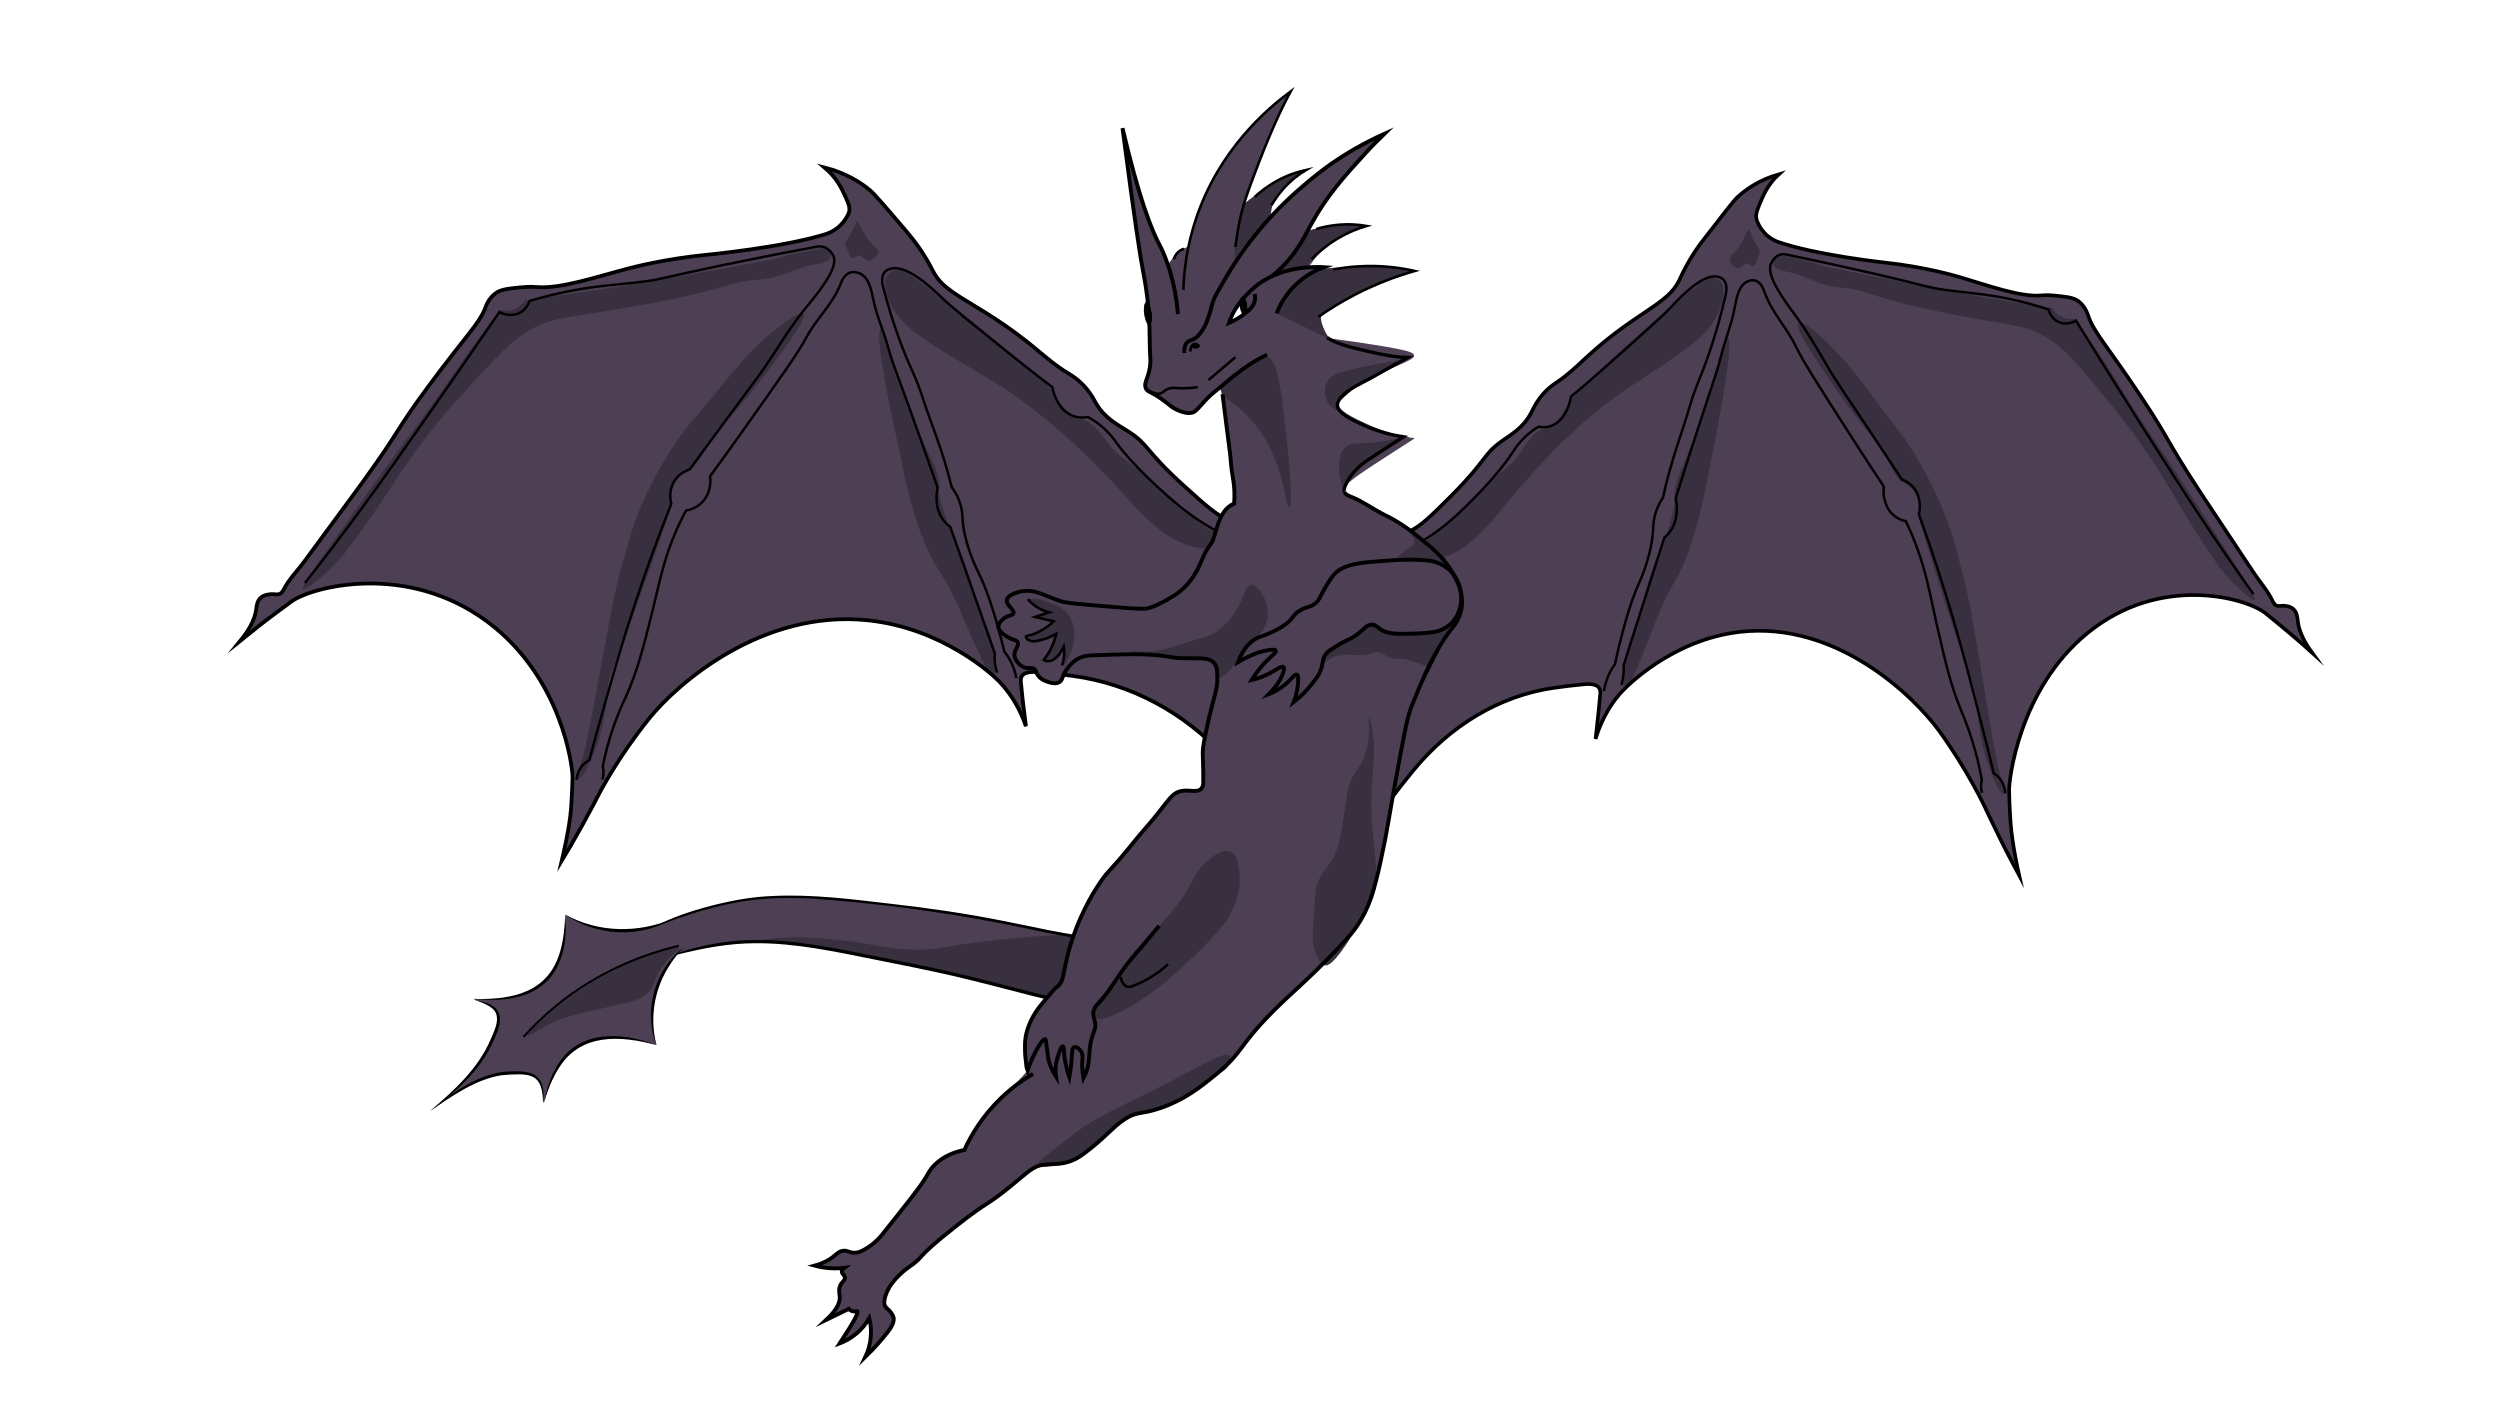 <?xml version="1.0" encoding="UTF-8"?>
<svg xmlns="http://www.w3.org/2000/svg" version="1.1" viewBox="0 0 1920 1080">
  <defs>
    <style>
      .cls-1 {
        stroke-width: 2px;
      }

      .cls-1, .cls-2, .cls-3, .cls-4, .cls-5, .cls-6, .cls-7, .cls-8 {
        fill: none;
        stroke: #000;
        stroke-miterlimit: 10;
      }

      .cls-9 {
        fill: #000;
      }

      .cls-9, .cls-10, .cls-11 {
        stroke-width: 0px;
      }

      .cls-2 {
        stroke-width: 1.6px;
      }

      .cls-3 {
        stroke-width: 1.9px;
      }

      .cls-10 {
        fill: #4d4054;
      }

      .cls-4 {
        stroke-width: 1.9px;
      }

      .cls-5 {
        stroke-width: 2.8px;
      }

      .cls-6 {
        stroke-width: 2.6px;
      }

      .cls-7 {
        stroke-width: 2.9px;
      }

      .cls-11 {
        fill: #38303e;
      }

      .cls-8 {
        stroke-width: 3px;
      }
    </style>
  </defs>
  <g id="tail">
    <path class="cls-10" d="M988.7,706.2c-31.7,36.1-79.6,61.3-128.4,65.1-1,0-2,.2-3,.2-3.7.1-7.7.3-11.4.2-2.2,0-6.5-.2-8.5-.3-14.9-1.1-29.8-4.2-44.2-7.8-25.1-6.5-49.1-12.9-74.2-18.3-10.5-2.3-26.7-5.5-37.4-7.7-34.3-6.5-68.8-15-103.6-14.4-6.6.1-13.2.6-19.9,1.4-58.1,7.1-109.6,36.8-154.8,73.1l-2.3-2.3c16.5-20.1,35.3-38.5,56.4-54.6,6.5-4.9,13.6-9.8,20.6-14.2,2.4-1.7,10.3-6.1,13-7.7,28.5-15.6,60-26.2,92.4-29.2,35-3.1,70.3,1.8,104.9,5.9,25.9,3.1,52.2,6.9,77.8,11.9,17.5,3.3,34.3,7.3,51.5,10.3,5.7,1,11.4,1.9,17.2,2.6l4.1.4,2,.2h2c1,.1,1.9.2,2.9.2,4.3.2,8.8,0,13-.2,11.1-.6,22.1-2.7,32.9-5.3,15.4-4,29.9-9.6,44.3-16.7,10.6-5.2,20.9-11.2,31.4-17.6l21.3,24.8Z"/>
    <path class="cls-10" d="M417.1,846.7c.6-18.5-5.4-23.8-24.3-22.7-7.2.4-23.9-.9-62.2,29,38.4-30,44.6-48.5,48.2-56.3,8.4-18,4-24.2-14.9-29.1l.9-.5c30,1.8,46.1-5,55.9-16,14.5-16.2,13.5-40.8,13.5-48.7,6.3,3.8,22.4,12.6,44.8,12.4,17.8-.1,31.1-5.8,37.7-9.1l8.3,21.8c-5.3,4.9-15,15.3-20.3,31.2-6.7,20.1-2.5,37.1-.5,43.9-8-2.3-32.8-10.5-53.5-2.2-14,5.6-25.7,18.1-32.6,45.6l-.8.7Z"/>
    <path class="cls-11" d="M405.3,795.6c1.1,1.5,12-9.6,34.7-15.8,7.5-2.1,16.8-3.8,41.9-9.9,5.3-1.3,11.5-2.9,16.5-8.3,4.3-4.7,3.9-8,7.7-15.1,6.9-12.8,16.4-16.5,15.5-18.3-1.5-2.9-27,4.3-54.5,19.2-37,19.9-63.5,46-61.8,48.3Z"/>
    <g>
      <path class="cls-9" d="M504,802.6c-7.3-19.5-4.6-42.5,6.9-59.9,3.8-5.8,8.5-11,14-15.2-4.6,5.1-8.8,10.5-12.2,16.4-10.6,17.5-13.6,38.9-8.6,58.7h0Z"/>
      <path class="cls-9" d="M504,802.6c-27.4-7.4-58.1-9.4-74.9,17.8-5,7.9-8.4,16.7-11.2,25.6,1.8-9.2,4.7-18.4,9.5-26.7,16.5-28.7,49.2-27.1,76.6-16.8h0Z"/>
      <path class="cls-9" d="M417.1,846.7c-.4-6.5-.6-14.2-6-18.5-3.5-2.6-8.2-3.1-12.5-3.1-4.4,0-9.1.2-13.5.7-19.8,3.1-38.2,16.1-54.5,27.3,14.1-11.8,29.3-23,47.3-28.2,4.5-1.3,9.2-1.9,13.9-2,4.6-.2,9.3-.4,14,.8,11.3,2.5,12.4,13.4,11.4,23.1h0Z"/>
      <path class="cls-9" d="M434,702.4c25.6,14,55.7,14.5,82.5,3.3-24.9,15.2-58.7,13.2-82.5-3.3h0Z"/>
      <path class="cls-9" d="M364.7,767.2c29.6.6,56.9-5.2,65.7-37.2,2.5-8.9,3.3-18.2,3.7-27.5.8,9.3.6,18.9-1.7,28-8.1,33.2-37.5,40-67.7,36.7h0Z"/>
      <path class="cls-9" d="M330.6,853c18.1-15.5,36.6-32.2,46.1-54.5,3.4-7.7,9.2-19,.2-24.9-3.8-2.7-8.5-4.3-13-5.9,4.8.9,9.6,2,13.9,4.5,10.6,6.1,5.2,18.7,1.1,27.3-9.8,22.6-28.9,39.2-48.2,53.5h0Z"/>
    </g>
    <path class="cls-2" d="M402,796.4c7.1-7.9,15.5-16.2,25.4-24.2,33.8-27.5,69.2-39.9,94-45.9"/>
    <path class="cls-11" d="M845.8,721.3c1.6.9,2.7,1.8,3.7,2.7,11.5,10.9,14.8,31.9,10.8,47.4-1,0-2,.2-3,.2-3.7.1-7.7.3-11.4.2-2.2,0-6.5-.2-8.5-.3-14.9-1.1-29.8-4.2-44.2-7.8-25.1-6.5-49.1-12.9-74.2-18.3-10.5-2.3-26.7-5.5-37.4-7.7-34.3-6.5-68.8-15-103.6-14.4,22.3-4.6,40.1-3.5,50.2-2.8,42.7,3.1,45.4,7.8,70.6,8.8,21.3.8,20.7-2.5,70.6-7.8,21.5-2.3,36.9-3.3,48.2-3.5l28.2,3.4Z"/>
    <path class="cls-9" d="M508.1,708.9c13.4-6.4,27.7-10.7,42-14.3,14.4-3.5,29.1-6,43.9-6.5,29.6-1.4,59.2,2.4,88.5,5.8,29.4,3.3,58.7,7.5,87.7,13.3,22.9,4.4,45.7,10.1,68.9,12.5,35.5,2.7,70.8-8.4,102.1-24.7,9-4.7,17.8-9.9,26.5-15.2,0,0,.7.8.7.8l21.2,24.8h0s.7.8.7.8l-.7.8c-37.7,42.5-94.7,69.2-151.9,65.8-15.5-1.1-30.8-4.3-45.8-8.2-17.6-4.6-42.4-11-59.9-15.1-19.8-4.5-40.6-8.7-60.4-12.6-30.2-6-60.5-12.7-91.4-12.5-20.5,0-40.8,3.9-60.7,8.9,0,0-.3-1-.3-1,19.6-6.7,40.3-10.3,61-10.4,31.1-.3,61.6,6.5,91.9,12.4,19.9,3.9,40.8,8.1,60.5,12.6,17.5,4.1,42.4,10.5,60,15.1,17.3,4.4,35.1,8,53,8.3,33.3.4,66.2-9.5,94.9-26.3,17.7-10.3,33.7-23.4,47.3-38.7,0,0,0,1.6,0,1.6,0,0-21.2-24.8-21.3-24.8,0,0,1.6.3,1.6.3-8.4,5.1-16.9,10.2-25.7,14.7-31.6,16.5-67.4,27.8-103.4,24.9-23.3-2.5-46.2-8.2-69.1-12.7-48.3-9.3-97.2-15.7-146.2-19.2-14.7-.7-29.5-.7-44.1.9-21.9,2.6-43.4,8.6-64.1,16.2,0,0-6.9,2.5-6.9,2.5l-.4-.9h0Z"/>
  </g>
  <g id="right_wing" data-name="right wing">
    <path class="cls-10" d="M1046.5,416.3c.7-4.4,16.2.2,34.9-7.8,9.2-3.9,17.1-11.7,32.6-27.2,28.6-28.6,24.5-32,39.6-42.7,7.3-5.2,16.3-10.1,22.3-21.6,1.4-2.6,3-6.4,6.5-11.1,5.4-7.3,11.1-10.9,13-12.2,17.6-11.7,23.2-22.9,57.2-46.6,19.4-13.5,31.2-19.4,37.2-32.2.9-1.9,3.6-8.1,8.4-16.1,4.3-7.2,8.1-12.2,10.7-15.5,15-19.4,22.4-29.1,25.7-32.1,6.1-5.6,16.3-13,31.6-17.4-3.4,3.1-8.8,9-12.8,18.3-3.5,8.1-5.4,12.1-4.4,16.2.4,1.6,1,2.8,1.8,4.4.7,1.4,2.9,5.3,7,8.7,3,2.4,5.9,3.7,7.8,4.4,29.5,10.2,82.4,15.9,82.4,15.9,29.5,3.2,52.8,9.8,57.4,11.2,19.5,5.7,45.5,15.3,61.8,14,5.8-.5,9.1-.1,15.7.6,8.4.9,11.5,2.2,14.1,4.4,4.6,3.8,6.4,9.4,7,11.2,4.2,12.2,14.5,22.7,40.3,61.5,23.7,35.7,17.6,30.7,45.7,73.7,2.7,4.1,15.5,23.4,41.1,61.9,4.8,7.2,10.6,13.5,14.4,21.6.3.5.9,2,2.2,2.9,1.9,1.3,3.4.4,6.2.5.7,0,4.9.2,7.5,2.6,2.8,2.6,3.1,7,3.3,9,.6,5.6,3.1,13.7,11,24.5-8.4-7.6-17.2-15.1-26.3-22.6-5.3-4.4-9.3-7.6-9.7-7.9-14.3-11.3-80.2-30.6-136.6,15.5-52.9,43.2-60.3,113.7-60.1,120.7.1,5.5.4,11.8.4,11.8.3,7.1.7,12.5.8,13.6,1,14.4,5.6,36,6.5,39.9-3.5-6.5-8.8-16.4-14.8-28.6-6.2-12.4-10.3-21.3-11.8-24.5,0,0-13.4-28.4-35-58.1-19.1-26.2-78.6-84.4-153-75.8-52.2,6.1-87.5,42.3-92.1,47.6-2.1,2.5-4,5-4,5-7.7,10.5-12.1,21.3-14.6,29.6,1.9-16.3,3.1-28.8,3.6-34.8,0-.8.2-2.4-.6-3.8-2.1-4.2-9-3.6-11.6-3.4-8.7.8-16.8,1.8-24.3,2.9-40.7,6.1-78.5,28.5-107.2,63.5-5.6,6.8-11.3,14-16.9,21.4,1.4-14,3.4-25.6,5.3-34.2,3.5-16.4,7-32.8,15.8-51.1,2.3-4.7,4.1-7.8,13.3-26.2,6.7-13.3,8.5-17.3,8.9-23.7.6-12-4.9-21.4-6.3-23.9-4.1-7.1-9-10.7-11.8-12.8-8.1-6-12.7-5.3-23.5-9.5-9.1-3.5-24.2-11.2-23.6-15.6Z"/>
    <path class="cls-11" d="M1070,423.3c.1-2.3,10.1-.9,22.1-6.3,8.4-3.8,12.9-8.7,21.7-17.5,11.9-12,24.2-23.6,36.7-34.8,5.1-4.5,10.5-8.1,14.7-13.8,5.1-6.9,9.3-15.3,16.4-19.8,4.2-2.7,9.2-3.7,13.1-6.9,3.9-3.3,6.4-8.5,9.2-13.1,6-9.8,14.2-17.4,22.3-24.8,25.4-23.3,50.7-46.6,77.6-67.4,2.8-2.1,5.6-4.3,8.9-5.1,3.2-.8,7,0,9.1,3,2.1,3,2.2,7.4,1.6,11.3-2.1,14.3-11.2,25.9-21.3,34.1-24.2,19.8-51.6,33.7-75.9,53.7-23.9,19.7-45.9,42.6-66.2,67.2-13.2,16-29.7,37.8-49.7,44.2-9.4,3-18.9,2.5-20.2,2.4-9.9-.7-20.2-4.2-20.1-6.5Z"/>
    <path class="cls-11" d="M1313.1,300.8c-2.8,6.8-9.5,31.2-16.3,46.5-3.7,8.5-11.4,24.7-10.9,33.8,0,.7.3,3.9-.3,8-.3,2.5-.8,4.2-2.2,9.4-2,7.1-3,10.6-3.4,11.7-2,6-3.8,10.3-4.5,11.7-9.6,18.9-15.9,50-19.2,58.4-3.3,8.2-7.5,17.4-8.5,28.9-.2,2.1-.3,4.5-.8,10.4-1.2,12.5,1.6,6.9,2.3,7.3,1.3.6,2.4-.6,8.4-14.9,7.4-17.8,11.1-27.7,14.3-35.8,12.7-31.7,16-28,25-53.2,6.3-17.6,10-34.5,12.1-43.8,2.7-12.2,1.9-11,5.1-26.4,7-34,17.3-90,12.8-94-2.6-2.3-10.1,33.6-13.7,42.2Z"/>
    <path class="cls-11" d="M1731.7,461c1.4-1.6-6.5-14.1-11.9-22.5-29.9-46.8-44.8-70.2-52.1-81.1-16.4-24.4-24.6-36.5-27.5-41.2-11.7-18.5-19-31.2-33.7-53-5.4-8-9.9-14.4-12.9-18.7-1.6.4-4.7,1-8.3-.3-5.3-1.8-8.2-6.1-9.1-7.6-5-.8-12.2-1.9-21-3.3-22.7-3.6-37.1-5.9-53.6-8.8-10.7-1.9-18.5-3.5-34.1-6.6-44.7-8.9-67.1-13.3-69.7-14.4-10.1-4.2-14.7-3.3-25-6.6-1.7-.5-6.1-2-8.9.8-1.2,1.1-2.2,3.2-1.9,5.1.7,4.2,8.5,5.5,11.2,6.1,14.9,2.8,22.7,10.3,37.7,11.6,25.1,2.1,22.3,7.6,83.7,20,53,10.7,61.8,8,80.8,21,11.3,7.7,20.2,18.5,38.2,40,12.3,14.7,32.8,39.3,54,75.9,13.4,23.1,20.6,33.9,35.1,55.7,0,0,7,10.4,20.7,22.4,7.2,6.3,8.1,5.7,8.3,5.5Z"/>
    <path class="cls-11" d="M1380.8,248.4c-3.1,3.8,19.1,35.8,29.6,51,22.5,32.5,31.6,38.9,39.2,53.8,3.2,6.3,5.9,13.7,12.8,18.1,2.2,1.4,5.2,2.8,8,6.7,1.2,1.6,3.6,5.1,4,10.5.2,3.6-.6,6.5-1.2,8.1,8.4,28.3,15.6,51,20.4,66,20.9,64.5,23.1,62.3,24.5,77.9.9,9.6,1.8,30.7,11.8,54.9,1.5,3.7,3,6.7,3.9,8.7,1.9,3.2,4.3,6.7,5.1,6.1,1.6-.9-2.3-14-3.3-17.3-2.5-8.6-6.4-32.1-14.2-79-11.4-68.8-11.8-62.8-18.5-90.5-8.1-33.4-29.9-73.7-43-90.4-23.4-29.9-30.6-42.5-47.8-60.9s-28.7-26.8-31.3-23.6Z"/>
    <path class="cls-5" d="M1046.5,416.3c.7-4.4,16.2.2,34.9-7.8,9.2-3.9,17.1-11.7,32.6-27.2,28.6-28.6,24.5-32,39.6-42.7,7.3-5.2,16.3-10.1,22.3-21.6,1.4-2.6,3-6.4,6.5-11.1,5.4-7.3,11.1-10.9,13-12.2,17.6-11.7,23.2-22.9,57.2-46.6,19.4-13.5,31.2-19.4,37.2-32.2.9-1.9,3.6-8.1,8.4-16.1,4.3-7.2,8.1-12.2,10.7-15.5,15-19.4,22.4-29.1,25.7-32.1,6.1-5.6,16.3-13,31.6-17.4-3.4,3.1-8.8,9-12.8,18.3-3.5,8.1-5.4,12.1-4.4,16.2.4,1.6,1,2.8,1.8,4.4.7,1.4,2.9,5.3,7,8.7,3,2.4,5.9,3.7,7.8,4.4,29.5,10.2,82.4,15.9,82.4,15.9,29.5,3.2,52.8,9.8,57.4,11.2,19.5,5.7,45.5,15.3,61.8,14,5.8-.5,9.1-.1,15.7.6,8.4.9,11.5,2.2,14.1,4.4,4.6,3.8,6.4,9.4,7,11.2,4.2,12.2,14.5,22.7,40.3,61.5,23.7,35.7,17.6,30.7,45.7,73.7,2.7,4.1,15.5,23.4,41.1,61.9,4.8,7.2,10.6,13.5,14.4,21.6.3.5.9,2,2.2,2.9,1.9,1.3,3.4.4,6.2.5.7,0,4.9.2,7.5,2.6,2.8,2.6,3.1,7,3.3,9,.6,5.6,3.1,13.7,11,24.5-8.4-7.6-17.2-15.1-26.3-22.6-5.3-4.4-9.3-7.6-9.7-7.9-14.3-11.3-80.2-30.6-136.6,15.5-52.9,43.2-60.3,113.7-60.1,120.7.1,5.5.4,11.8.4,11.8.3,7.1.7,12.5.8,13.6,1,14.4,5.6,36,6.5,39.9-3.5-6.5-8.8-16.4-14.8-28.6-6.2-12.4-10.3-21.3-11.8-24.5,0,0-13.4-28.4-35-58.1-19.1-26.2-78.6-84.4-153-75.8-52.2,6.1-87.5,42.3-92.1,47.6-2.1,2.5-4,5-4,5-7.7,10.5-12.1,21.3-14.6,29.6,1.9-16.3,3.1-28.8,3.6-34.8,0-.8.2-2.4-.6-3.8-2.1-4.2-9-3.6-11.6-3.4-8.7.8-16.8,1.8-24.3,2.9-40.7,6.1-78.5,28.5-107.2,63.5-5.6,6.8-11.3,14-16.9,21.4,1.4-14,3.4-25.6,5.3-34.2,3.5-16.4,7-32.8,15.8-51.1,2.3-4.7,4.1-7.8,13.3-26.2,6.7-13.3,8.5-17.3,8.9-23.7.6-12-4.9-21.4-6.3-23.9-4.1-7.1-9-10.7-11.8-12.8-8.1-6-12.7-5.3-23.5-9.5-9.1-3.5-24.2-11.2-23.6-15.6Z"/>
    <path class="cls-3" d="M1080.6,422.1c15-7.6,25.8-15.8,32.6-21.6,14-12,37.8-36.4,48.1-52.5,1.5-2.4,6.6-10.6,15.6-17.2,1.9-1.4,3.6-2.5,4.7-3.1,2.5.5,6.3.8,10.5-.9,11.6-4.9,14.3-21.2,14.5-22.3,5.3-4.3,13.8-11.5,24.2-20.7,31-27.6,46.5-41.4,52.4-47.8,4.7-5.1,22.6-24.6,34.2-23.7,1.3,0,5,.4,7,3.5,2.4,3.6,1.3,9.2.7,11.7-7,30.1-15.2,52.2-20.3,64.5-2.9,7.1-5.5,14.4-7.6,21.8-5,17.4-13.7,39.3-20.1,68.5-4.5,6.5-7.1,14.4-7.5,22.8,0,.4,0,1,0,1.7,0,0-.2,3.2-.6,6.4-2.3,17.7-10.2,34.6-10.2,34.6-4.5,9.8-10.9,27.5-18.6,62.5-1.5,1.9-3.1,4.5-4.6,7.8-2.2,4.9-3.3,9.4-3.8,12.7"/>
    <path class="cls-3" d="M1245.2,526.1c.5-1.7,1-3.8,1.4-6.3.5-3.4.5-6.4.3-8.7,3.1-9.8,6.2-19.5,9.3-29.3,7.3-23,14.6-45.9,22-68.9,1.8-1.4,3.9-3.5,5.7-6.6,5.8-9.8,3.6-21.3,3.1-23.8,8.2-26.1,14.9-47,19.6-61.3,11.6-35.4,12.3-36.4,15-47.2,3-12.3,8-24,10.4-36.5,1.4-7.5,2.9-17.1,9-20.8.7-.4,4.3-2.5,7.9-.9,4,1.8,5.8,7.1,6.3,8.6,5.4,15.6,17.1,27.1,24.1,41.8,5.6,11.7,18.6,31.8,44.4,72.1,9.2,14.4,17.2,26.5,23.1,35.4-.3,2-.9,8.9,2.6,15.7,4.7,9.2,13.1,10.7,14.3,10.8.9,1.9,2.2,4.7,3.7,8.2,11.6,26.9,14.3,46,19.9,70.6,6.2,27.1,10.5,46.5,18.8,66.5,2.4,5.9,9.8,23,14.8,47.6.5,2.4.9,4.5,1.1,5.8-.3,1.4-.7,3.4-.5,6,.1,1.6.4,3,.7,4"/>
    <path class="cls-3" d="M1540.1,609.3c-.1-1.7-.6-5.4-2.8-9.2-2.2-3.7-4.9-5.5-6.1-6.2-2.7-11.4-6.6-27.2-11.5-46-6.3-24.4-12.3-47.9-20.7-76-5.9-19.9-14.2-46.2-25.3-77,.4-1.7,1.8-8-.9-14.9-3.5-8.9-10.9-11.3-12-11.6-20.8-31.5-36.9-55.6-47.4-71.2-11.6-17.3-21.1-36.6-33.3-53.2-7.8-10.7-24.1-31.8-20.1-41.2,1.9-4.6,5.4-6.5,5.4-6.5,3.2-1.7,6.2-1,7.5-.6,25.7,5.3,47.7,10.2,65.1,14.2,44,10.1,41.3,10.7,55,12.6,21,3,37.3,3.2,64.6,10.5,6.6,1.8,12,3.5,15.5,4.6.6,1.8,2.1,5.6,5.4,8.2,7.1,5.6,15.5.8,15.9.5,11.7,19,43.8,70.8,76.1,120.9,13.1,20.3,25.8,39.8,42.1,63.4,7.5,10.9,13.8,19.8,18.1,25.8"/>
    <path class="cls-11" d="M1343.1,175.9c-2.2,2.3-2.7,6.6-7.8,14-4,5.8-7,6.6-6.8,9.7.2,3.5,4.2,7,7.3,6.5,2.6-.4,2.7-3.2,5.4-3.5,2.8-.4,4.2,2.5,6,1.5.6-.4.7-.9,2.1-4.6,1.9-5.3,2.3-5.8,2.1-7.1-.2-1.6-1-1.5-2.9-4.8-.9-1.5-1.5-3.1-2.9-6.2-2.1-4.8-2.3-5.8-2.6-5.4Z"/>
  </g>
  <g id="left_wing" data-name="left wing">
    <path class="cls-10" d="M983.5,408c-.7-4.3-17.8.2-38.2-7.7-10.1-3.9-18.8-11.6-35.7-26.9-31.3-28.3-26.8-31.7-43.3-42.2-8-5.1-17.9-10-24.5-21.4-1.5-2.6-3.3-6.4-7.1-11-6-7.2-12.1-10.8-14.3-12.1-19.3-11.6-25.5-22.6-62.7-46.1-21.3-13.4-34.2-19.2-40.8-31.8-1-1.9-4-8-9.2-15.9-4.7-7.1-8.9-12-11.7-15.4-16.4-19.2-24.6-28.8-28.2-31.7-6.7-5.5-17.8-12.9-34.6-17.2,3.7,3.1,9.6,8.9,14,18.1,3.8,8,5.9,12,4.9,16-.4,1.5-1.1,2.8-2,4.3-.8,1.4-3.2,5.3-7.7,8.6-3.3,2.4-6.4,3.6-8.6,4.3-32.4,10.1-90.3,15.7-90.3,15.7-32.3,3.1-57.8,9.7-62.9,11.1-21.4,5.6-49.9,15.2-67.7,13.8-6.3-.5-9.9-.1-17.1.6-9.2.9-12.6,2.2-15.4,4.3-5.1,3.8-7.1,9.3-7.7,11.1-4.6,12.1-15.9,22.5-44.2,60.9-26,35.3-19.3,30.3-50,72.9-2.9,4.1-17,23.1-45,61.2-5.2,7.1-11.7,13.4-15.7,21.4-.3.5-1,2-2.4,2.9-2,1.3-3.8.4-6.8.5-.7,0-5.4.2-8.2,2.6-3,2.5-3.4,7-3.6,8.9-.7,5.5-3.4,13.5-12.1,24.2,9.2-7.5,18.8-15,28.8-22.4,5.8-4.3,10.2-7.5,10.6-7.8,15.6-11.2,87.9-30.3,149.7,15.3,58,42.8,66,112.5,65.9,119.4-.1,5.4-.4,11.7-.4,11.7-.3,7-.7,12.4-.8,13.5-1.1,14.3-6.2,35.6-7.1,39.5,3.9-6.4,9.6-16.2,16.3-28.3,6.8-12.3,11.3-21.1,12.9-24.2,0,0,14.6-28.1,38.4-57.4,20.9-25.9,86.1-83.5,167.6-74.9,57.2,6,95.9,41.8,100.9,47.1,2.3,2.4,4.4,5,4.4,5,8.5,10.4,13.2,21.1,16,29.3-2.1-16.1-3.4-28.5-3.9-34.4,0-.8-.2-2.3.6-3.8,2.3-4.2,9.8-3.6,12.7-3.4,9.5.8,18.4,1.8,26.6,2.9,44.6,6,86,28.2,117.4,62.8,6.1,6.8,12.4,13.9,18.6,21.2-1.5-13.8-3.8-25.3-5.8-33.9-3.8-16.3,3.6-42.7-6.1-60.7-2.5-4.7-15.7,2.4-25.8-15.7-7.3-13.1-3.4-19-3.7-25.4-.7-11.9,15.6-9.5,17.2-12,4.5-7,9.3-7.3,12.4-9.4,8.9-6-1.8-18.2,10-22.4,10-3.5,26.5-11.1,25.8-15.4Z"/>
    <path class="cls-11" d="M957.7,415c-.1-2.3-11-.9-24.2-6.2-9.2-3.7-14.2-8.6-23.8-17.3-13.1-11.9-26.5-23.3-40.2-34.4-5.5-4.5-11.5-8-16.1-13.6s-10.2-15.1-17.9-19.5c-4.6-2.7-10.1-3.6-14.4-6.9-4.3-3.3-7-8.4-10.1-13-6.6-9.7-15.6-17.2-24.4-24.5-27.8-23-55.6-46.1-85-66.7-3-2.1-6.2-4.3-9.7-5.1s-7.6,0-10,3c-2.4,3-2.4,7.3-1.8,11.2,2.3,14.2,12.3,25.6,23.3,33.8,26.5,19.6,56.6,33.4,83.1,53.1,26.1,19.5,50.3,42.1,72.6,66.5,14.5,15.8,32.5,37.4,54.5,43.8,10.3,3,20.7,2.4,22.1,2.3,10.8-.7,22.1-4.1,22-6.4Z"/>
    <path class="cls-11" d="M691.4,293.8c3.1,6.7,10.4,30.9,17.8,46s12.5,24.4,12,33.4c0,.7-.3,3.9.3,7.9.4,2.5.9,4.2,2.5,9.3,2.2,7,3.3,10.5,3.7,11.6,2.2,5.9,4.1,10.2,4.9,11.6,10.5,18.7,17.4,49.5,21.1,57.8s8.2,17.2,9.4,28.6c.2,2.1.3,4.4.9,10.3,1.3,12.3-1.7,6.8-2.5,7.2-1.4.6-2.6-.6-9.2-14.8-8.2-17.6-12.1-27.4-15.7-35.4-13.9-31.4-17.5-27.7-27.4-52.6-6.9-17.4-11-34.2-13.2-43.3-3-12.1-2.1-10.9-5.5-26.1-7.6-33.6-18.9-89.1-14.1-93,2.8-2.3,11.1,33.2,15,41.7Z"/>
    <path class="cls-11" d="M232.8,452.3c-1.5-1.6,7.1-13.9,13-22.2,32.7-46.3,49.1-69.5,57.1-80.2,18-24.1,27-36.1,30.2-40.7,12.9-18.3,20.8-30.8,36.9-52.5,5.9-7.9,10.8-14.3,14.2-18.5,1.7.4,5.1.9,9.1-.2,5.8-1.7,9-6,10-7.5,5.5-.8,13.4-1.9,23-3.2,24.9-3.6,40.7-5.8,58.7-8.7,11.7-1.9,20.2-3.4,37.4-6.5,49-8.8,73.5-13.2,76.4-14.2,11.1-4.1,16.1-3.3,27.4-6.5,1.8-.5,6.7-2,9.8.7,1.3,1.1,2.4,3.2,2.1,5-.8,4.2-9.3,5.5-12.3,6-16.4,2.7-24.8,10.2-41.3,11.5-27.6,2.1-24.4,7.5-91.7,19.7-58,10.6-67.7,7.9-88.5,20.8-12.3,7.6-22.2,18.3-41.9,39.6-13.5,14.6-35.9,38.9-59.2,75.1-14.7,22.8-22.6,33.6-38.5,55.1,0,0-7.6,10.3-22.7,22.2-7.8,6.2-8.9,5.6-9.1,5.4Z"/>
    <path class="cls-11" d="M617.2,240.8c3.4,3.7-20.9,35.4-32.4,50.4-24.6,32.1-34.6,38.5-42.9,53.2-3.5,6.2-6.5,13.5-14,17.9-2.4,1.4-5.7,2.7-8.8,6.6-1.3,1.6-4,5.1-4.4,10.4-.3,3.6.7,6.5,1.3,8-9.2,28-17.1,50.5-22.4,65.3-22.9,63.8-25.4,61.6-26.9,77.1-.9,9.5-2,30.4-12.9,54.3-1.7,3.7-3.2,6.6-4.3,8.6-2.1,3.1-4.7,6.6-5.6,6.1-1.7-.9,2.6-13.8,3.6-17.1,2.8-8.5,7-31.8,15.6-78.2,12.5-68,12.9-62.2,20.3-89.5,8.9-33,32.8-72.9,47.1-89.4,25.6-29.6,33.5-42.1,52.3-60.3,9.1-8.8,31.4-26.5,34.3-23.3Z"/>
    <path class="cls-7" d="M983.5,408c-.7-4.3-17.8.2-38.2-7.7-10.1-3.9-18.8-11.6-35.7-26.9-31.3-28.3-26.8-31.7-43.3-42.2-8-5.1-17.9-10-24.5-21.4-1.5-2.6-3.3-6.4-7.1-11-6-7.2-12.1-10.8-14.3-12.1-19.3-11.6-25.5-22.6-62.7-46.1-21.3-13.4-34.2-19.2-40.8-31.8-1-1.9-4-8-9.2-15.9-4.7-7.1-8.9-12-11.7-15.4-16.4-19.2-24.6-28.8-28.2-31.7-6.7-5.5-17.8-12.9-34.6-17.2,3.7,3.1,9.6,8.9,14,18.1,3.8,8,5.9,12,4.9,16-.4,1.5-1.1,2.8-2,4.3-.8,1.4-3.2,5.3-7.7,8.6-3.3,2.4-6.4,3.6-8.6,4.3-32.4,10.1-90.3,15.7-90.3,15.7-32.3,3.1-57.8,9.7-62.9,11.1-21.4,5.6-49.9,15.2-67.7,13.8-6.3-.5-9.9-.1-17.1.6-9.2.9-12.6,2.2-15.4,4.3-5.1,3.8-7.1,9.3-7.7,11.1-4.6,12.1-15.9,22.5-44.2,60.9-26,35.3-19.3,30.3-50,72.9-2.9,4.1-17,23.1-45,61.2-5.2,7.1-11.7,13.4-15.7,21.4-.3.5-1,2-2.4,2.9-2,1.3-3.8.4-6.8.5-.7,0-5.4.2-8.2,2.6-3,2.5-3.4,7-3.6,8.9-.7,5.5-3.4,13.5-12.1,24.2,9.2-7.5,18.8-15,28.8-22.4,5.8-4.3,10.2-7.5,10.6-7.8,15.6-11.2,87.9-30.3,149.7,15.3,58,42.8,66,112.5,65.9,119.4-.1,5.4-.4,11.7-.4,11.7-.3,7-.7,12.4-.8,13.5-1.1,14.3-6.2,35.6-7.1,39.5,3.9-6.4,9.6-16.2,16.3-28.3,6.8-12.3,11.3-21.1,12.9-24.2,0,0,14.6-28.1,38.4-57.4,20.9-25.9,86.1-83.5,167.6-74.9,57.2,6,95.9,41.8,100.9,47.1,2.3,2.4,4.4,5,4.4,5,8.5,10.4,13.2,21.1,16,29.3-2.1-16.1-3.4-28.5-3.9-34.4,0-.8-.2-2.3.6-3.8,2.3-4.2,9.8-3.6,12.7-3.4,9.5.8,18.4,1.8,26.6,2.9,44.6,6,86,28.2,117.4,62.8,6.1,6.8,12.4,13.9,18.6,21.2-1.5-13.8-3.8-25.3-5.8-33.9-3.8-16.3,3.8-46.8-5.9-64.9-2.5-4.7-15.9,6.6-26-11.5-7.3-13.1,4.7-14.9,4.3-21.2-.7-11.9,13.3-16.5,14.9-19,4.5-7-2.6-13.9.5-16,8.9-6,4.4-8.8,16.2-13,10-3.5,26.5-11.1,25.8-15.4Z"/>
    <path class="cls-4" d="M946.1,413.7c-16.4-7.5-28.3-15.7-35.7-21.4-15.4-11.9-41.4-36-52.7-51.9-1.7-2.4-7.2-10.5-17-17-2.1-1.4-4-2.4-5.2-3.1-2.7.5-6.9.8-11.5-.9-12.7-4.9-15.7-21-15.8-22.1-5.8-4.3-15.1-11.4-26.5-20.5-34-27.3-51-41-57.4-47.3-5.2-5-24.8-24.3-37.5-23.5-1.4,0-5.5.4-7.7,3.4-2.6,3.6-1.4,9.1-.7,11.6,7.7,29.8,16.6,51.7,22.2,63.8,3.2,7,6,14.2,8.3,21.6,5.5,17.2,15,38.9,22,67.7,4.9,6.4,7.8,14.3,8.3,22.5,0,.4,0,1,0,1.7,0,0,.2,3.2.7,6.3,2.5,17.5,11.1,34.2,11.1,34.2,5,9.7,11.9,27.2,20.4,61.8,1.6,1.9,3.4,4.5,5,7.7,2.4,4.8,3.6,9.3,4.1,12.5"/>
    <path class="cls-4" d="M765.8,516.6c-.6-1.7-1.1-3.8-1.5-6.2-.5-3.4-.5-6.3-.3-8.6-3.4-9.7-6.8-19.3-10.2-29-8-22.7-16-45.5-24-68.2-2-1.4-4.3-3.5-6.3-6.6-6.3-9.7-3.9-21.1-3.4-23.5-9-25.8-16.4-46.5-21.5-60.7-12.7-35.1-13.5-36-16.4-46.7-3.3-12.2-8.7-23.7-11.3-36.1-1.6-7.4-3.1-17-9.8-20.6-.8-.4-4.7-2.5-8.6-.9-4.4,1.7-6.3,7-6.9,8.5-5.9,15.5-18.7,26.8-26.4,41.3-6.1,11.6-20.3,31.4-48.6,71.4-10.1,14.3-18.8,26.2-25.3,35.1.3,2,1,8.8-2.8,15.6-5.2,9.1-14.4,10.5-15.7,10.7-1,1.9-2.4,4.7-4.1,8.1-12.8,26.7-15.7,45.5-21.8,69.9-6.7,26.8-11.5,46-20.6,65.8-2.7,5.8-10.8,22.8-16.2,47.1-.5,2.4-.9,4.4-1.2,5.8.4,1.3.7,3.4.5,5.9-.1,1.6-.5,2.9-.8,3.9"/>
    <path class="cls-4" d="M442.8,598.9c.1-1.7.6-5.4,3.1-9.1,2.4-3.6,5.3-5.4,6.7-6.1,3-11.2,7.2-26.9,12.6-45.5,6.9-24.2,13.5-47.4,22.7-75.2,6.5-19.7,15.6-45.7,27.7-76.2-.5-1.7-2-7.9.9-14.7,3.8-8.8,12-11.2,13.1-11.5,22.8-31.1,40.5-55,51.9-70.4,12.7-17.1,23.1-36.2,36.5-52.7,8.6-10.6,26.4-31.4,22.1-40.8-2.1-4.5-5.9-6.4-5.9-6.4-3.5-1.7-6.8-1-8.2-.6-28.2,5.2-52.3,10.1-71.3,14-48.2,10-45.2,10.6-60.2,12.5-23,3-40.9,3.1-70.7,10.3-7.2,1.8-13.1,3.4-17,4.6-.7,1.8-2.3,5.5-5.9,8.1-7.7,5.5-17,.8-17.4.5-12.9,18.8-48,70-83.3,119.7-14.3,20.1-28.3,39.4-46.1,62.7-8.2,10.7-15.1,19.6-19.9,25.6"/>
    <path class="cls-11" d="M658.5,170.2c2.4,2.2,3,6.5,8.5,13.8,4.4,5.8,7.6,6.6,7.4,9.6-.2,3.4-4.6,6.9-8,6.4-2.8-.4-3-3.2-6-3.5-3.1-.3-4.6,2.5-6.6,1.5-.7-.4-.8-.9-2.3-4.6-2.1-5.2-2.6-5.7-2.4-7,.3-1.6,1.1-1.5,3.2-4.8.9-1.5,1.7-3,3.2-6.1,2.3-4.8,2.5-5.7,2.9-5.4Z"/>
  </g>
  <g id="body">
    <g id="fill_color_of_the_body" data-name="fill color of the body">
      <g>
        <path class="cls-10" d="M958.1,239.2c.2-1.2.2-2.6,0-4.1-.4-3.1-1.6-5.6-2.9-6.4-.3-.2-.7-.3-1-.3-1.1.2-1.9,1.8-2.1,4.1-3.2,4.2-4.8,7.3-4.8,7.3-1.7,3.3-2.8,6.2-3.5,8.2,4.6-2,8.2-4.3,10.8-6.2.5.5,1,.7,1.5.6,1-.1,1.7-1.4,2-3.3ZM976.9,212.1c10.1-4.6,20.5-6.3,28.3-6.9,5.8-.4,10.1-.2,11.6,0-1.1.4-2.4.9-3.9,1.5h0c5.8-1,23.1-1.7,30-2.1,17.2-1.1,32.1.9,43.6,3.5-13.3,3.8-29,9.5-45.7,18.1-8.9,4.6-16.9,9.5-24,14.2-2.5,1.7-3.4,4.9-2.2,7.6l3.9,8.6c.9,1.9,2.7,3.3,4.8,3.6,8,1,18.7,2.5,31.4,4.5,26.4,4.2,31,5.9,31.3,8.2.4,3.6-11.1,6.4-36.5,19-19.5,9.6-22.4,12.8-22.5,16.1-.3,7.1,12.4,12.9,23.1,17.8,14.3,6.6,27.3,9.5,36.5,10.8-12.4,7.9-23.1,14.9-31.6,20.4-15.5,10.2-24,16.1-22.8,20.5.6,2,2.9,2.9,5.5,3.9,8.9,3.6,16.7,9.6,25.4,13.8,12.7,6.1,21.4,13.2,28.3,18.9,10,8.1,17.6,14.5,23.8,25.6,3.6,6.3,8.7,15.8,6.9,26.9-1.3,8.3-5.9,13.8-8,16.5-13.2,16.8-20.9,35.6-30.5,59.2-3.2,7.8-6.2,24.6-12.4,58.2-5,27.2-5.9,36-10.9,59.4-5.4,24.8-9.3,37.4-18.2,50.7-2.5,3.8-5.5,7.7-17.3,20-22.9,23.9-31.3,29.7-46.9,45.3-28.1,28.2-22.8,31.5-44.6,49.2-11.8,9.6-24,19.4-42.6,25.7-14.8,5-17.3,2.3-26.4,8-9.9,6.2-15.6,14.8-32.5,27.2-1.9,1.4-3.6,2.6-6,3.8-9.8,5-17.8,3.5-24.4,4.4-8.1,1.1-11.5,5.2-25.2,16.3-19.9,16.3-15.7,10-43.1,31.6-33.3,26.3-21.4,21.2-35.9,31.2,0,0-12.8,8.8-16.9,20.3-.8,2.1-2.5,7-.3,9.9,1,1.3,2.6,2,4.4,4.7.8,1.1,1.3,2.2,1.5,2.8,1.5,4.2-2.8,9.8-4.8,12.4-3.6,4.6-9.1,11-16.6,18.4,1.8-3.9,4.2-10.3,4.3-18.5,0-4.5-.6-8.3-1.3-11.3-1.2,2.1-2.6,4.3-4.6,6.6-6.1,7.3-13.4,11-18.1,12.8,11.7-17.8,14.5-23.8,13.5-24.6-.5-.4-2.3.7-4.4-.3-1-.4-1.6-1.1-2.1-1.6-5.8,2.8-11.6,5.7-17.4,8.5,9.2-8.6,10.8-14.4,10.4-18.2-.2-2.1-1.1-5.4.6-8.7,1.4-2.7,3.6-3.5,3.4-5.6-.2-2.1-2.5-2.8-2.4-4.7,0-1.2,1.1-2.1,1.9-2.7-2.4.3-5.1.4-8,.3-5.8-.1-10.8-1.1-14.7-2.1,6.8-1.7,11.2-4.4,13.9-6.6,2.8-2.2,4.6-4.3,8-4.8,3.3-.4,4.2,1.3,7.9,1.5,4.3.2,7.7-1.9,11.5-4.4,5.8-3.8,9.3-8.2,10.2-9.2,19.5-24.4,29.2-36.6,33.1-43.1,2.9-4.9,4.1-7.3,7.2-10.5,7.4-7.6,16.7-10.5,23.1-11.7,4.9-10.6,13.5-26,28.7-40.4,8.5-8.1,15.6-14.8,20.1-20.6-1-2.3-1.1-5.2-1.4-7.7-.4-4-.6-8-.6-12.1,0-8.8,3.3-17.3,8-24.7,4.1-6.5,9.4-11.6,14.2-17.6,2.7-3.4,6.6-7.7,7.4-11.9,1.8-9.3,3.9-18.5,6.9-27.5,8-23.6,18.8-39.6,21.8-43.9,6.9-9.9,5.9-6,26.3-31.4,5.5-6.8,11.5-13.3,17-20.2,9.3-11.8,11.8-16.2,18-17.6,6.7-1.5,12.7,1.6,15.9-2.1,1.3-1.6,1.4-3.5,1.4-5.7.2-10.5-.3-18-.4-21.4,0-4.5,1-9.8,3.3-20.3,1.1-5.3,2.3-9.8,4.4-17.8,2.6-10.2,3.8-13.9,3.6-19.9-.2-5.5-.3-8.5-2.3-11-4-4.9-11.4-3.5-24.7-3.9-10.5-.3-6.5-1.2-24.7-2.7-9-.7-20.7-.3-44.1.5-3,.1-7.3.3-11.8,2.9-5.6,3.3-9,9.2-9.3,9.6-2.6,4.5-2.1,6.7-4.7,8.2-2.8,1.6-6.2.5-8.6-.3-1.6-.5-5.5-1.7-7.8-5.2-1.6-2.3-1.2-3.8-2.9-4.9-1.9-1.2-3.4-.2-5.8-.6-4.4-.7-8.8-5.3-9.2-9.7-.5-4.7,3.8-7,2.4-10-.9-2.1-3.2-1.4-7.8-4.1-2.6-1.6-6.9-4.1-7.1-7.6-.1-3.1,3-5.7,4-6.5,3.7-3,6.8-2.1,7.5-4,1.1-2.9-5.6-6.1-5.1-10.1.6-4.5,10-6.6,10.6-6.8,11.1-2.4,18,3.4,31.2,7.5,4,1.2,13.4,2.1,32.2,3.7,15.2,1.3,25.1,2.1,32.5,2.1,4.7-.5,13.1-4.7,21.2-9.6,2.2-1.3,7.5-4.8,12.6-11.1,9.6-12,8.7-19.3,16.4-29,4.5-5.7,4.8-26.1,17.9-31,1.1-14.3-1.9-24.9-2.3-29.8-.8-9.4-.3-4.9-3.5-29.6-1.4-10.6-3.2-25.3-3.9-30.9-1.8,1.5-3.5,2.9-4.9,4-7.9,5.9-13.6,15.1-17.1,16.2-5.3,1.6-11.7-1.9-12.7-2.3-4-1.8-4.5-3.2-10.7-7.6-9.5-6.8-11.2-5.5-12.6-8.5-2.3-5.1,2.9-8.3,3.4-20.6.1-2.3-.1-1-.4-10-.2-7.6-.1-10.1-.3-15.9,0,0,0-.6,0-1.8,0,0,.1,0,.2,0,1.6-.2,2.4-4.4,1.7-9.4-.5-3.8-1.7-7-3-8.1-1.2-11.7-3-20.7-3.6-23.6-2.1-10.7-6.4-38-15.9-110.6,12.5,53.4,22.2,78.4,29.1,91,1.1,2,3.5,7.1,5.9,14.5.3-1.1,5.7-8.7,8.3-10.8,1.4-1.2,5.8-2.7,6.7-3h.4c1.4-6.8,3.3-14,5.7-21.4,17.7-53.7,55.1-85.3,72.9-98.5-11.2,20.8-21.6,46.4-32.2,75.5-1.6,4.4-2.9,8.3-3.9,11.9,4.1-3.8,18.2-14.6,25.6-18.7,8.6-4.7,16.5-7.1,22.4-8.4-5.2,3.1-10.7,9.4-18.4,15.5-7.5,6-9.7,18.5-8.9,20.8,22.9-24.8,47.4-41.6,47.4-41.6,9.8-6.7,23.2-14.9,40.1-22.5-3.9,3.8-9.7,9.5-16.3,16.8-14.4,15.9-27.8,30.7-39.5,51.8-1.1,1.9-2.1,3.9-3.1,5.9-4.7,8.8-9.8,18-19.9,28.1-3,3-5.7,5.3-7.5,6.8Z"/>
        <path class="cls-10" d="M1049.4,173.6c.3,1.8-11,3-22.8,10.1-10.5,6.3-17.2,14.8-21.5,21.6-7.8.6-18.2,2.2-28.3,6.9,1.8-1.5,4.5-3.8,7.5-6.8,10.1-10.1,15.2-19.4,19.9-28.1,5-1.5,12.6-3.3,21.9-4.3,10.1-1.1,22.9-1.2,23.2.7Z"/>
        <path class="cls-10" d="M958,235.1c.2,1.5.2,2.9,0,4.1-.6.5-1.2,1-1.9,1.6-.5.4-1,.8-1.5,1.1-1.1-1-2-3.3-2.4-6-.2-1.2-.2-2.3-.1-3.3.9-1.2,1.9-2.5,3.1-3.9,1.3.8,2.4,3.3,2.9,6.4Z"/>
        <path class="cls-10" d="M956.1,240.8c.7-.6,1.4-1.1,1.9-1.6-.3,1.9-1,3.2-2,3.3-.5,0-1-.2-1.5-.6.5-.4,1.1-.8,1.5-1.1Z"/>
        <path class="cls-10" d="M954.2,228.5c.3,0,.7,0,1,.3-1.2,1.4-2.2,2.6-3.1,3.9.2-2.3,1-4,2.1-4.1Z"/>
        <path class="cls-10" d="M884.6,240.8c.7,4.9,0,9.1-1.7,9.4,0,0-.1,0-.2,0,0-2.5-.3-7.3-.7-12.8-.1-1.6-.3-3.2-.4-4.7,1.3,1.1,2.5,4.3,3,8.1Z"/>
        <path class="cls-10" d="M882,237.3c.4,5.5.6,10.3.7,12.8-1.6,0-3.3-3.8-4-8.6-.7-4.9.1-9.1,1.7-9.3.4,0,.7.1,1.1.4.1,1.5.3,3.1.4,4.7Z"/>
      </g>
    </g>
    <g id="body_shadows" data-name="body shadows">
      <path class="cls-11" d="M892.4,708.9c7.5-8.5,11.2-12.7,15.5-19.3,8.7-13.1,9.5-19.6,18.5-27.6,3.4-3,12.1-10.8,18.5-8,4.8,2.1,6,9.2,6.7,13.9.7,4.3,2.2,17.8-7.2,35.1-1.4,2.7-4.9,8.5-19.8,23.8-5.1,5.2-13.7,13.7-29.2,27.1,0,0-23.5,20.2-46.4,28.1-1.6.6-4.7,1.5-6.7,0-2.5-1.9-2.3-6.7-1.3-9.9,2.1-7.4,8.5-8.4,15-16.1,4.5-5.2,3.8-7.5,8-15.3,6.7-12.4,11.7-13,28.4-31.9Z"/>
      <path class="cls-11" d="M1015.8,509.5c1.2.6,3.5-3.3,9.6-5.4,2.2-.7,4.1-.9,7.7-1.1,8.8-.6,10.1,1,16.1,0,5.3-.9,5.4-2.3,9-2,4.4.3,4.8,2.6,10.5,4.3,6.2,1.9,6.7-.6,13,1.5,8.2,2.6,10.7,3.7,10.7,3.7,1.1.5,1.7.7,2.5.7,3.1-.4,3.4-5.2,6.6-11.4,2.8-5.3,6.9-10.2,11.2-15.2,2.2-2.6,3.7-4.1,3.2-4.7-.9-1-6.4,2.9-15.5,5-6,1.4-10.8,1.3-17.4,1.3-7.5,0-11.6-.8-12.9-1.1-4.5-.9-6.7-1.4-9.2-3-3.4-2.1-4.2-4.3-6.4-4.3-1.7,0-2.5,1.3-5.1,3.5-1.8,1.6-3.9,3-8.1,5.9-2.1,1.5-5.1,3-11,6-8.4,4.4-9.9,4.8-11.7,6.9-3.2,3.8-3.9,8.7-2.7,9.3Z"/>
      <path class="cls-11" d="M791,460.2c.7-1.6,8.4,0,14.2,2.3,6,2.3,11.3,4.3,15.2,9.4,8.3,10.8,3.3,25.9,2.1,29.2-1.9,5.6-4.9,10.2-5.4,10-.4-.2,1-3.3,1.1-8.2.1-2.9-.3-5.3-.6-6.9,0-.3,0-.7-.2-.7-.5-.2-1.1,4.5-4.4,7.7-3.4,3.3-8.3,4.1-9.1,4.2-.4,0-.7,0-1,.1,1.2-2.4,2.4-4.9,3.5-7.5,2.1-4.9,3.8-9.5,5.3-13.9-2.2,1.7-5.2,3.5-9,4.7-5.4,1.7-12.9,2.3-13.7.2-.2-.6.1-1.3.4-1.7,1.4-2.6,5.4-2.9,6.8-3.1,3.3-.5,7.9-2.4,13.5-9-4.6-1-9.3-1.9-13.9-2.9,2.8-1,5.7-2,8.5-3-1.5-.7-3.5-1.8-5.9-3.5-1.5-1.1-8.2-5.7-7.4-7.3Z"/>
      <path class="cls-11" d="M796.8,894.8c-.7-1.6,2.7-4.3,10.2-10.2,14.7-11.4,22-17.1,24.9-19,16.4-10.5,30.1-16.5,47.4-25.1,40.3-19.9,61.3-34.2,65.1-29.7,1.4,1.7.1,5.6-.8,7.4-2.1,4.1-6,5.1-10.6,7.5-7.7,4.1-6.8,6.7-15.4,12.9-6.5,4.7-12.1,6.8-18.3,9.3-8,3.1-15.1,5.9-24.7,7-3.5.4-6.3.5-9.9,2.3-4.9,2.4-7,5.9-9.9,9.5-4.7,5.9-9.1,9.1-16.4,14.7-4.9,3.7-11.9,8.8-21.8,11.9-7.8,2.5-18.7,4.1-19.8,1.4Z"/>
      <path class="cls-11" d="M1002.4,130.2c-.5-.8-10.3,3.2-24.3,11.5-9.4,5.5-16.8,10.6-21.8,14.3-3.4,8.2-6.8,19-7.8,31.9-.3,4-.4,7.7-.3,11.2,3.5-6.5,7.3-11,10.1-14,7.4-7.8,13.4-10.2,16.8-18.4,1.5-3.7,1-5,2-8.7,4.6-17.9,26.2-26.4,25.4-27.7Z"/>
      <path class="cls-11" d="M972.2,273.3c-4.4-1-9.9,3-20.7,11.1-6.5,4.9-11.4,9.5-14.7,12.7.7,2.4,1.3,4.7,2,7.1,5.1,3.1,11.8,7.7,18.4,14.4,30,30.2,29.4,71.3,32.9,70.9,4.5-.6-3.7-68.4-4.4-74.2-3.1-24.8-5.8-40.3-13.6-42Z"/>
      <path class="cls-11" d="M867.5,499.9c0-.5,7.4,1.6,19.6,0,0,0,0,0,0,0,9.6-1.2,16.6-4.1,19.3-4.9,16.1-5,24.2-7.4,26.8-9.1,11.3-7.4,17.6-19.2,18.9-21.9,4.4-8.5,4.6-14.1,8.2-14.7,4.5-.8,9.7,7.1,11.8,12.4.3.7,4,10.8-1,20.2-2.1,4-5.1,6.8-5.6,7.2-3.8,3.5-5.7,3-8.5,6.5-1.3,1.6-1.1,2-4.2,7.2-1.7,2.8-3,4.8-3.3,5.2-3.6,5.5-11,13.8-13.7,12.4-2.2-1.1,1-7-2.6-11.1-1.5-1.7-3.5-2.2-7.5-3.3-3.6-.9-6.8-1.2-10.4-1.3-7.6-.1-7.6.8-12.7.7-8.7-.3-8.8-3.1-17.4-3.1-3.4,0-5.8.4-10.3-.3-4.1-.6-7.3-1.8-7.2-2.1Z"/>
      <path class="cls-11" d="M981.4,208.3c3.6-3.5,7.3-7,10.9-10.5,3.9-6.6,7.8-13.3,11.7-19.9,2.9-1.1,6.1-2.2,9.5-3,14.1-3.6,26.8-2.9,36-1.3-6.2,1.8-14.4,4.9-23.2,10.4-11.2,7-18.6,15.1-23.2,20.9-7.2,1.1-14.5,2.3-21.7,3.4Z"/>
      <path class="cls-11" d="M1014.3,242.3h0s21.2-13.1,21.2-13.1l28.5-14.2s17.1-6.4,22.2-6.7-22.2-5.2-33.7-3.9-38.3,2.3-38.9,2.4-14.3,5.5-22,16-11.1,17.9-11.1,17.9l40.6,19.8-3.4-5.6c-.3-.4-.5-.9-.7-1.4-1.5-3.7-2.7-7.2-2.7-11.1Z"/>
      <path class="cls-11" d="M1078.3,276c-17.4,2.6-31.6,5.6-42.1,8.2-7.7,1.9-14,3.6-17,9.2-2.6,4.8-2.6,12.4,1.9,17.6,2.8,3.2,6.3,4.4,8,4.8-.3-2.4-.7-4.8-1-7.1,4.2-3.7,8.3-7.4,12.5-11.1,12.6-7.2,25.2-14.4,37.8-21.6Z"/>
      <path class="cls-11" d="M1078.6,335.3c-10.2,2.9-18.5,4-24.2,4.5-11.9,1.1-17.4-.2-21.7,4.1-4.5,4.5-4.4,11.7-4.3,17,.2,8.5,3.1,14.9,4.9,18.3-.3-2.4-.3-5.8,1-9.4,2.9-8.1,10.4-11.6,18.4-16.3,6.7-3.9,15.7-9.7,25.9-18.2Z"/>
      <path class="cls-11" d="M1083.3,410.5c-.4.3,3.6,2.8,3.1,5.9-.4,2.7-3.9,3.2-9.6,8.3-2.3,2.1-3.8,3.5-3.3,4.4.7,1.2,4.4.3,10.8.1,4.2,0,12.2.1,20.5,2.8,2.8.9,4.9,1.9,6.3,2.5-2.5-2.6-6.1-6.3-10.8-10.6-9.2-8.5-16.5-13.9-17-13.5Z"/>
      <path class="cls-11" d="M1012,735.3c-4.4-7.9-4.1-15.7-3.4-25.9,1.2-17.5,1.7-26.3,2.5-28.9,4.6-14.3,10.6-13.7,16.1-29.3,1.8-5.2,2.9-12.1,5.1-25.9,2.2-13.9,2-17.9,5.1-25.5,3.6-8.7,5.8-8.3,9.3-16.1,7.5-16.7,3.5-32.6,4.7-32.7.9,0,3.3,10.1,3.8,23.4.4,11.4-1,13.4-1.7,31.4-.3,7-.5,14.5,0,24.2.5,9.1,1.2,11.5,2.1,22.1,1.3,14.4,1.9,21.7,1.3,27.2-1.2,11.1-6.9,20.3-18.3,38.7-14.5,23.5-19.3,23.8-21.2,23.4-2.5-.5-3.9-3-5.5-5.9Z"/>
    </g>
    <g id="body_lineart" data-name="body lineart">
      <path class="cls-8" d="M973.1,272.4c-19.1,9.1-32.2,22.3-39.9,28.2-7.9,5.9-13.6,15.2-17.1,16.2-5.3,1.6-11.7-1.9-12.7-2.3-4-1.8-4.5-3.2-10.7-7.6-9.5-6.8-11.2-5.5-12.6-8.5-2.3-5.1,2.9-8.3,3.4-20.6.1-2.3-.1-1-.4-10-.2-7.6-.1-10.1-.3-15.9,0,0-.2-6.5-.8-14.6-1.1-13.9-3.4-25-4-28.3-2.1-10.7-6.4-38-15.9-110.6,12.5,53.4,22.2,78.4,29.1,91,2.2,4,9.3,20.1,12.4,42,.6,4.1.8,7.5,1,9.8"/>
      <path class="cls-1" d="M948.8,274.3c-6.9,5.9-13.8,11.8-20.7,17.6"/>
      <path class="cls-1" d="M919.8,297.3c-5,.8-9,.9-11.8.9-5.5,0-6.9-.8-10.1.2-4.4,1.4-4.6,3.8-8.1,4-3.3.1-6.6-1.9-7.5-2.4-1-.6-1.8-1.2-2.4-1.7"/>
      <ellipse class="cls-9" cx="881.7" cy="241.2" rx="2.9" ry="9" transform="translate(-24.3 119.7) rotate(-7.7)"/>
      <ellipse class="cls-9" cx="955.1" cy="235.5" rx="2.9" ry="7.1" transform="translate(-22.9 129.4) rotate(-7.7)"/>
      <path class="cls-1" d="M914.4,270c-.1-.6-.3-1.7.2-3,.2-.4.9-2.4,2.6-2.8.8-.2,1.5,0,1.8.2.1,0,1.6.6,1.6,1.3,0,.6-1.3.9-1.9,1-.1,0-1,.2-2-.3-.3-.1-.6-.2-.6-.4,0-.3.9-.8,1.8-.8.4,0,.8.1,1,.2"/>
      <path class="cls-8" d="M963.6,225.7c.3,1.5.6,4-.3,6.7-.5,1.5-1.6,4-7.2,8.4-2.7,2.1-6.8,4.9-12.3,7.3.7-2.1,1.8-4.9,3.5-8.2,0,0,6.5-12.3,19.2-21.7,19.9-14.6,46-13.3,50.3-13-5,1.8-13.1,5.4-21,12.8-9.1,8.4-13.4,17.6-15.4,22.7"/>
      <path class="cls-1" d="M908.8,222.7c.5-15,2.8-33.6,9.5-54,17.7-53.7,55.1-85.3,72.9-98.5-11.2,20.8-21.6,46.4-32.2,75.5-6.7,18.6-8,28.8-10.3,44"/>
      <path class="cls-1" d="M901.6,199c.3-1.1,1.2-3.8,3.8-5.9,1.4-1.2,2.9-1.7,3.9-2"/>
      <path class="cls-1" d="M963.6,151.3c4-3.8,9.7-8.3,17.1-12.4,8.6-4.7,16.5-7.1,22.4-8.4-5.2,3.1-12,8.1-18.4,15.5-3.5,4.1-6.1,8.1-8.2,11.6"/>
      <path class="cls-8" d="M976.9,212.1c1.8-1.5,4.5-3.8,7.5-6.8,12.4-12.4,17.3-23.5,23.1-34,11.7-21.1,25-35.9,39.5-51.8,6.6-7.3,12.4-13,16.3-16.8-16.9,7.6-30.3,15.8-40.1,22.5,0,0-30.9,21.1-55.7,51-4.4,5.3-8.6,10.9-8.8,11.1-4.9,6.5-11.4,15.7-18.2,27.5-5.4,9.3-8.1,13.9-9.1,17.3-1.1,3.6-2.7,11.1-5.7,17.5-.4.8-1.5,3.3-3.7,6-1.3,1.7-2.4,3.1-4.3,4.3-2.6,1.7-3.8,1.3-5.3,2.4-1.4,1.1-3,3.4-2.9,8.8"/>
      <path class="cls-1" d="M1010.9,175.9c4.3-1.3,9.5-2.5,15.4-3.1,9.2-1,17.2-.3,23.2.7-6.2,1.8-14.2,4.9-22.8,10.1-8.5,5.2-14.9,10.8-19.4,15.4"/>
      <path class="cls-1" d="M1023.9,207c5.8-1.1,12.1-2,19-2.4,17.2-1.1,32.1.9,43.6,3.5-13.3,3.8-29,9.5-45.7,18.1-10.8,5.6-20.2,11.5-28.3,17.2"/>
      <path class="cls-8" d="M879.7,467.6c-7.4,0-17.3-.8-32.5-2.1-18.8-1.6-28.2-2.4-32.2-3.7-13.2-4.1-20.1-9.9-31.2-7.5-.6.1-10,2.2-10.6,6.7-.5,4,6.2,7.2,5.1,10.1-.7,1.9-3.8,1-7.5,4-1,.8-4.2,3.4-4,6.5.2,3.5,4.4,6,7,7.6,4.6,2.7,6.9,2.1,7.8,4.1,1.4,3-2.9,5.2-2.5,10,.5,4.4,4.8,9,9.2,9.7,2.5.4,4-.6,5.8.6,1.7,1.1,1.3,2.6,2.9,4.9,2.4,3.5,6.2,4.7,7.8,5.2,2.4.8,5.8,1.8,8.6.3,2.6-1.4,2.1-3.7,4.7-8.2.3-.5,3.7-6.3,9.3-9.6,4.4-2.6,8.8-2.8,11.7-2.9,23.4-.8,35.1-1.2,44.1-.5,18.3,1.4,14.2,2.3,24.7,2.7,13.3.4,20.7-1.1,24.7,3.9,2.1,2.5,2.2,5.5,2.3,11,.2,6-1,9.8-3.6,19.9-2.1,8-3.2,12.4-4.3,17.8-2.2,10.5-3.3,15.7-3.3,20.3,0,3.4.5,10.8.4,21.4,0,2.2,0,4.1-1.4,5.7-3.1,3.8-9.2.6-15.9,2.1-6.2,1.4-8.6,5.8-18,17.6-5.4,6.9-11.4,13.3-17,20.2-20.4,25.4-19.4,21.5-26.3,31.4-3,4.3-13.8,20.3-21.8,43.9-3,9-5.2,18.2-6.9,27.5s-4.7,8.6-7.4,11.9c-4.8,5.9-10.1,11.1-14.2,17.6-4.7,7.4-8,15.9-8,24.7s.2,8.1.6,12.1.4,5.3,1.4,7.7c.8-2.4,2-5.9,3.9-10,2.6-5.5,7.6-14.8,9.6-14.1.6.2.6,1.1,1.1,5.4.3,2.7.8,5.4,1.1,8.1.4,3.3,1.7,8.2,6.1,15.2-.4-2.8-.7-7.4.7-12.8,1.2-4.8,3.4-10.7,4.6-10.4.7.1.8,2.6.9,4.3.3,4.6,1.2,11.1,4.1,19.5,1-5.8,1.5-10.6,1.7-13.9.4-5.5.3-8.7,2-9.3,1.5-.6,3.9,1.2,5.1,3,1.6,2.4,1.3,5,1.1,7.7-.2,3.2-.1,7.7.9,13.3,2.4-4.6,3.4-8.6,3.8-11.4.5-3.1.7-6.4.9-9.6.2-3.4.8-6.8,1.7-10.2s3-6.7,2.7-10.3-2.3-6.7-1.3-10.3,2.2-4.2,3.8-5.9c9.2-10,15.4-22.4,24.2-32.8,4.7-5.6,12.4-14.7,22.3-26.7"/>
      <path class="cls-8" d="M938.9,302.7c.7,5.6,1.7,14.2,3.1,24.8,3.2,24.6,2.7,20.2,3.5,29.5s3.4,15.6,2.3,29.8c-13.1,5-13.4,25.4-17.9,31-7.7,9.8-6.8,17.1-16.4,29-5.1,6.3-10.4,9.8-12.6,11.1-8,4.9-16.4,9.1-21.2,9.6"/>
      <path class="cls-1" d="M897.1,740.5c-6.2,5.6-14.4,11.6-25,15.9-1.1.5-2.2.9-3.3,1.3-1.7.6-3.6.2-4.9-1s-1.8-1.9-2.4-3.4c-.5-1.2-.7-2.3-.8-3.1"/>
      <path class="cls-6" d="M1032.4,377.6c-1-3.7,5.3-16,18.6-24.7,7.2-4.8,16.3-10.7,26.9-17.4-7.9-1.2-18.9-3.6-31.1-9.2-9.1-4.2-19.9-9.2-19.7-15.2.2-4.5,5.3-10.3,18.1-16.7,8.7-4.3,21.4-12,35.8-19.8-7.9-.2-17.6-1.7-30.6-4.8-14-3.3-24-5.7-31.1-10.5"/>
      <path class="cls-8" d="M793.4,824.7c-7.2,4.2-15.6,10-24.1,18.1-15.2,14.5-23.9,29.8-28.7,40.4-6.5,1.3-15.7,4.2-23.1,11.7-3.1,3.2-4.3,5.6-7.2,10.5-3.9,6.5-13.6,18.7-33.1,43.1-.8,1-4.3,5.4-10.2,9.2-3.8,2.5-7.1,4.6-11.5,4.4-3.7-.2-4.5-1.9-7.9-1.5-3.4.4-5.2,2.6-8,4.8-2.8,2.2-7.2,4.8-13.9,6.6,4,1.1,9,2,14.7,2.1,2.9,0,5.6,0,8-.3-.8.6-1.8,1.5-1.9,2.7-.1,1.9,2.2,2.7,2.4,4.7.2,2.1-2,2.9-3.4,5.6-1.7,3.3-.8,6.6-.6,8.7.4,3.8-1.3,9.7-10.4,18.2,5.8-2.8,11.6-5.7,17.4-8.5.4.5,1.1,1.2,2.1,1.6,2.1.9,3.9-.1,4.4.3,1,.8-1.8,6.8-13.5,24.6,4.7-1.8,12-5.5,18.1-12.8,1.9-2.3,3.4-4.5,4.6-6.6.7,3,1.4,6.8,1.3,11.3-.1,8.2-2.5,14.7-4.3,18.5,7.6-7.4,13-13.8,16.6-18.4,2-2.5,6.4-8.2,4.9-12.4-.2-.6-.7-1.7-1.5-2.8-1.8-2.7-3.4-3.4-4.4-4.7-2.2-2.9-.5-7.7.3-9.9,4.1-11.5,16.9-20.3,16.9-20.3,14.5-10,2.6-4.9,35.9-31.2,27.4-21.6,23.2-15.3,43.1-31.6,13.6-11.1,17.1-15.3,25.2-16.3,6.6-.9,14.6.6,24.4-4.4,2.4-1.2,4.1-2.4,6-3.8,16.9-12.4,22.6-21,32.5-27.2,9.1-5.7,11.6-3,26.4-8,18.6-6.3,30.9-16.1,42.7-25.7,21.7-17.7,16.5-21,44.6-49.2,15.6-15.6,24-21.5,46.9-45.3,11.8-12.3,14.8-16.2,17.3-20,8.9-13.3,12.8-25.9,18.2-50.7,5.1-23.4,6-32.2,11-59.4,6.1-33.6,9.2-50.4,12.4-58.2,9.6-23.6,17.3-42.4,30.5-59.2,2.2-2.7,6.7-8.2,8-16.5,1.8-11.1-3.4-20.6-6.9-26.9-6.2-11.1-13.9-17.5-23.8-25.6-6.9-5.7-15.7-12.8-28.3-18.9-8.7-4.2-16.4-10.2-25.4-13.8-2.6-1-4.9-1.9-5.5-3.9"/>
      <path class="cls-8" d="M1096.5,430.5c-11.5-1.2-22.8-.8-45.5,1.2-17.1,1.6-23,5.6-26.7,9.8-2.6,3-6.1,9-7.2,11-4,6.9-3.8,8.3-6.7,10.7-4.5,3.9-7.1,2.2-13,6.3-5.2,3.6-3.7,5.1-9.9,9.8-4.2,3.1-8.3,5.1-11.2,6.4-4.6,2.1-7.6,3-9.4,3.7-4.9,1.9-11.2,6.5-16.2,19.1,1.9-1.1,4.6-2.5,7.9-4.1,3.6-1.7,6.6-3.1,10.7-4.1,1.3-.3,9.3-2.4,10.4-.7.7,1.1-2,3.4-3.5,4.7-4.1,3.6-9.4,9.2-14.9,17.9,3.7-.8,8-2.2,12.4-4.4,6.1-3,10.2-6.6,11.8-5.6.8.5.7,1.7.4,2.9-1.4,6.8-7.8,14.3-11.4,18,3.4-1.3,8.2-3.7,12.9-7.7,4.6-4,6.9-7.8,8.5-7.3,1.5.4,1.2,4.2.9,7.4-.5,5.3-1.7,9.9-3.2,13.7,6.4-5,10.7-9.9,13.6-13.5,3.9-4.9,5.8-7.4,7.2-11.3,2.1-5.7.9-8.3,4-12.3,1.4-1.8,3.5-3.1,7.8-5.8,9.1-5.7,10.4-4.9,15.7-8.8,6.2-4.5,7.4-7.7,11.3-7.7,3,0,5,2,6.4,3,6,4.7,14.4,4.1,28.7,3.7,15.4-.5,18.5-2.4,22.5-4.9,18.4-11.2,15.3-47.9-14.6-51.2Z"/>
      <path class="cls-1" d="M789.3,460.2c1.5,1.6,3.5,3.6,6.2,5.5,3.9,2.6,7.6,3.9,10.2,4.6-3.6,1.2-7.1,2.3-10.7,3.5,4.8,1.1,9.5,2.2,14.3,3.4-4.2,3.9-7.8,6.1-10.2,7.3-3.1,1.6-4.7,2.4-6.7,3-2.4.6-4.3.7-4.5,1.6-.2.9,1.3,2,2.2,2.5,2.3,1.3,4.9,1.1,8.9.1,3-.8,7.3-2.1,12.2-4.8-.6,2.7-1.6,5.8-3.1,9.2-2,4.5-4.4,8.1-6.5,10.7,1,.6,1.8.9,2.6,1,4.4.6,9.5-4,12.8-11.2.4,2.3.6,5.5,0,9.2-.3,2-.8,3.8-1.4,5.2"/>
    </g>
  </g>
</svg>